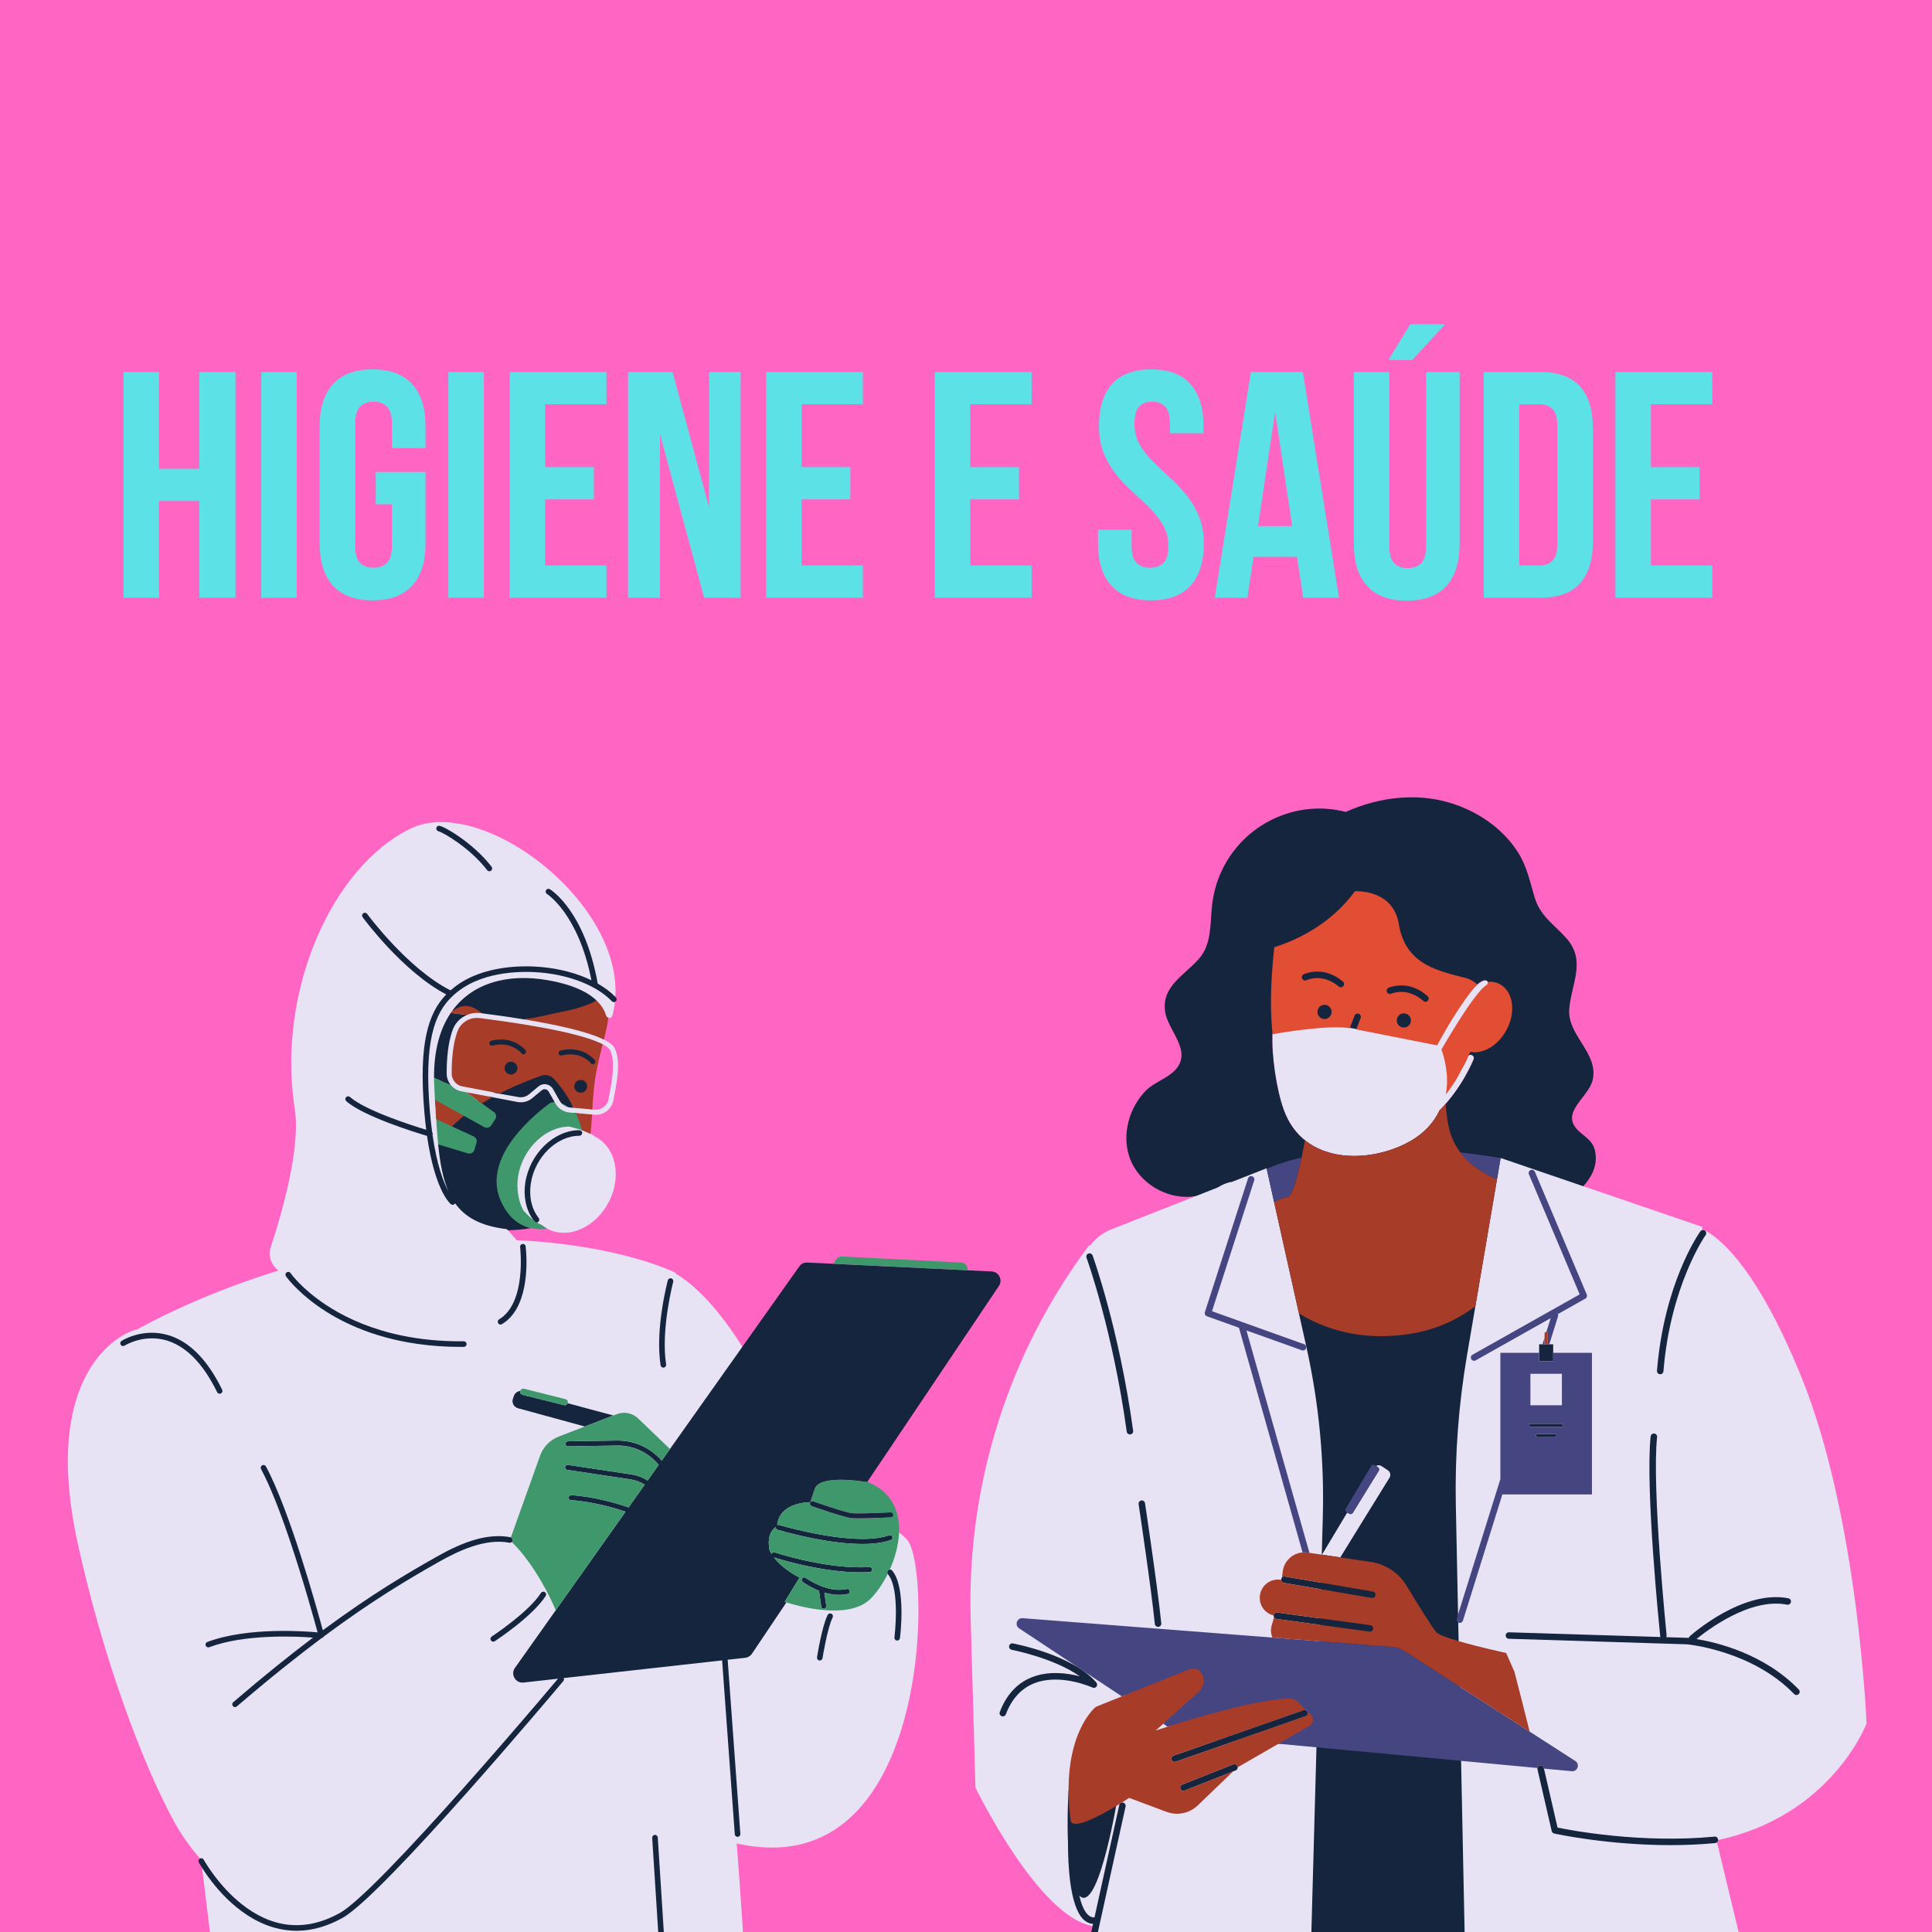<svg xmlns="http://www.w3.org/2000/svg" xmlns:xlink="http://www.w3.org/1999/xlink" width="1080" zoomAndPan="magnify" viewBox="0 0 810 810" height="1080" preserveAspectRatio="xMidYMid meet" version="1.0"><defs><g/><clipPath id="id1"><path d="M 50 346 L 419.473 346 L 419.473 810 L 50 810 Z M 50 346 " clip-rule="nonzero"/></clipPath></defs><rect x="-81" width="972" fill="#ffffff" y="-81" height="972" fill-opacity="1"/><rect x="-81" width="972" fill="#ffffff" y="-81" height="972" fill-opacity="1"/><rect x="-81" width="972" fill="#ff66c4" y="-81" height="972" fill-opacity="1"/><g fill="#5ce1e6" fill-opacity="1"><g transform="translate(46.386, 250.619)"><g><path d="M 20.281 0 L 5.406 0 L 5.406 -94.672 L 20.281 -94.672 L 20.281 -54.094 L 37.188 -54.094 L 37.188 -94.672 L 52.344 -94.672 L 52.344 0 L 37.188 0 L 37.188 -40.578 L 20.281 -40.578 Z M 20.281 0 "/></g></g></g><g fill="#5ce1e6" fill-opacity="1"><g transform="translate(104.132, 250.619)"><g><path d="M 5.406 -94.672 L 20.281 -94.672 L 20.281 0 L 5.406 0 Z M 5.406 -94.672 "/></g></g></g><g fill="#5ce1e6" fill-opacity="1"><g transform="translate(129.828, 250.619)"><g><path d="M 27.719 -52.75 L 48.562 -52.75 L 48.562 -22.719 C 48.562 -15.051 46.688 -9.164 42.938 -5.062 C 39.195 -0.969 33.676 1.078 26.375 1.078 C 19.07 1.078 13.547 -0.969 9.797 -5.062 C 6.055 -9.164 4.188 -15.051 4.188 -22.719 L 4.188 -71.953 C 4.188 -79.617 6.055 -85.5 9.797 -89.594 C 13.547 -93.695 19.07 -95.75 26.375 -95.75 C 33.676 -95.75 39.195 -93.695 42.938 -89.594 C 46.688 -85.5 48.562 -79.617 48.562 -71.953 L 48.562 -62.75 L 34.484 -62.75 L 34.484 -72.906 C 34.484 -76.332 33.785 -78.742 32.391 -80.141 C 30.992 -81.535 29.125 -82.234 26.781 -82.234 C 24.438 -82.234 22.562 -81.535 21.156 -80.141 C 19.758 -78.742 19.062 -76.332 19.062 -72.906 L 19.062 -21.781 C 19.062 -18.352 19.758 -15.961 21.156 -14.609 C 22.562 -13.254 24.438 -12.578 26.781 -12.578 C 29.125 -12.578 30.992 -13.254 32.391 -14.609 C 33.785 -15.961 34.484 -18.352 34.484 -21.781 L 34.484 -39.219 L 27.719 -39.219 Z M 27.719 -52.75 "/></g></g></g><g fill="#5ce1e6" fill-opacity="1"><g transform="translate(182.57, 250.619)"><g><path d="M 5.406 -94.672 L 20.281 -94.672 L 20.281 0 L 5.406 0 Z M 5.406 -94.672 "/></g></g></g><g fill="#5ce1e6" fill-opacity="1"><g transform="translate(208.265, 250.619)"><g><path d="M 20.281 -54.781 L 40.703 -54.781 L 40.703 -41.25 L 20.281 -41.25 L 20.281 -13.531 L 45.984 -13.531 L 45.984 0 L 5.406 0 L 5.406 -94.672 L 45.984 -94.672 L 45.984 -81.156 L 20.281 -81.156 Z M 20.281 -54.781 "/></g></g></g><g fill="#5ce1e6" fill-opacity="1"><g transform="translate(258.032, 250.619)"><g><path d="M 18.672 -68.578 L 18.672 0 L 5.281 0 L 5.281 -94.672 L 23.938 -94.672 L 39.219 -38 L 39.219 -94.672 L 52.484 -94.672 L 52.484 0 L 37.188 0 Z M 18.672 -68.578 "/></g></g></g><g fill="#5ce1e6" fill-opacity="1"><g transform="translate(315.779, 250.619)"><g><path d="M 20.281 -54.781 L 40.703 -54.781 L 40.703 -41.25 L 20.281 -41.25 L 20.281 -13.531 L 45.984 -13.531 L 45.984 0 L 5.406 0 L 5.406 -94.672 L 45.984 -94.672 L 45.984 -81.156 L 20.281 -81.156 Z M 20.281 -54.781 "/></g></g></g><g fill="#5ce1e6" fill-opacity="1"><g transform="translate(365.546, 250.619)"><g/></g></g><g fill="#5ce1e6" fill-opacity="1"><g transform="translate(386.508, 250.619)"><g><path d="M 20.281 -54.781 L 40.703 -54.781 L 40.703 -41.25 L 20.281 -41.25 L 20.281 -13.531 L 45.984 -13.531 L 45.984 0 L 5.406 0 L 5.406 -94.672 L 45.984 -94.672 L 45.984 -81.156 L 20.281 -81.156 Z M 20.281 -54.781 "/></g></g></g><g fill="#5ce1e6" fill-opacity="1"><g transform="translate(436.275, 250.619)"><g/></g></g><g fill="#5ce1e6" fill-opacity="1"><g transform="translate(457.237, 250.619)"><g><path d="M 3.516 -71.953 C 3.516 -79.617 5.336 -85.5 8.984 -89.594 C 12.641 -93.695 18.117 -95.75 25.422 -95.75 C 32.723 -95.75 38.203 -93.695 41.859 -89.594 C 45.516 -85.5 47.344 -79.617 47.344 -71.953 L 47.344 -68.984 L 33.266 -68.984 L 33.266 -72.906 C 33.266 -76.332 32.609 -78.742 31.297 -80.141 C 29.992 -81.535 28.172 -82.234 25.828 -82.234 C 23.484 -82.234 21.656 -81.535 20.344 -80.141 C 19.039 -78.742 18.391 -76.332 18.391 -72.906 C 18.391 -69.656 19.109 -66.789 20.547 -64.312 C 21.992 -61.832 23.801 -59.488 25.969 -57.281 C 28.133 -55.07 30.457 -52.863 32.938 -50.656 C 35.414 -48.445 37.734 -46.035 39.891 -43.422 C 42.055 -40.805 43.859 -37.828 45.297 -34.484 C 46.742 -31.148 47.469 -27.227 47.469 -22.719 C 47.469 -15.051 45.598 -9.164 41.859 -5.062 C 38.117 -0.969 32.598 1.078 25.297 1.078 C 17.992 1.078 12.469 -0.969 8.719 -5.062 C 4.977 -9.164 3.109 -15.051 3.109 -22.719 L 3.109 -28.531 L 17.172 -28.531 L 17.172 -21.781 C 17.172 -18.352 17.867 -15.961 19.266 -14.609 C 20.672 -13.254 22.547 -12.578 24.891 -12.578 C 27.234 -12.578 29.102 -13.254 30.5 -14.609 C 31.895 -15.961 32.594 -18.352 32.594 -21.781 C 32.594 -25.02 31.867 -27.879 30.422 -30.359 C 28.984 -32.836 27.18 -35.18 25.016 -37.391 C 22.859 -39.598 20.539 -41.805 18.062 -44.016 C 15.582 -46.234 13.258 -48.648 11.094 -51.266 C 8.926 -53.879 7.117 -56.852 5.672 -60.188 C 4.234 -63.52 3.516 -67.441 3.516 -71.953 Z M 3.516 -71.953 "/></g></g></g><g fill="#5ce1e6" fill-opacity="1"><g transform="translate(507.815, 250.619)"><g><path d="M 53.562 0 L 38.547 0 L 35.969 -17.172 L 17.719 -17.172 L 15.141 0 L 1.484 0 L 16.641 -94.672 L 38.406 -94.672 Z M 19.609 -30.031 L 33.953 -30.031 L 26.781 -77.906 Z M 19.609 -30.031 "/></g></g></g><g fill="#5ce1e6" fill-opacity="1"><g transform="translate(562.857, 250.619)"><g><path d="M 19.609 -94.672 L 19.609 -21.641 C 19.609 -18.211 20.305 -15.82 21.703 -14.469 C 23.098 -13.113 24.973 -12.438 27.328 -12.438 C 29.672 -12.438 31.539 -13.113 32.938 -14.469 C 34.332 -15.82 35.031 -18.211 35.031 -21.641 L 35.031 -94.672 L 49.094 -94.672 L 49.094 -22.594 C 49.094 -14.926 47.223 -9.039 43.484 -4.938 C 39.742 -0.832 34.223 1.219 26.922 1.219 C 19.609 1.219 14.082 -0.832 10.344 -4.938 C 6.602 -9.039 4.734 -14.926 4.734 -22.594 L 4.734 -94.672 Z M 43.016 -114.688 L 29.219 -99.672 L 19.203 -99.672 L 28.406 -114.688 Z M 43.016 -114.688 "/></g></g></g><g fill="#5ce1e6" fill-opacity="1"><g transform="translate(616.681, 250.619)"><g><path d="M 5.406 -94.672 L 28.938 -94.672 C 36.426 -94.672 41.992 -92.688 45.641 -88.719 C 49.297 -84.75 51.125 -78.938 51.125 -71.281 L 51.125 -23.391 C 51.125 -15.734 49.297 -9.922 45.641 -5.953 C 41.992 -1.984 36.426 0 28.938 0 L 5.406 0 Z M 20.281 -81.156 L 20.281 -13.531 L 28.672 -13.531 C 31.016 -13.531 32.863 -14.203 34.219 -15.547 C 35.57 -16.898 36.25 -19.289 36.25 -22.719 L 36.25 -71.953 C 36.25 -75.379 35.57 -77.77 34.219 -79.125 C 32.863 -80.477 31.016 -81.156 28.672 -81.156 Z M 20.281 -81.156 "/></g></g></g><g fill="#5ce1e6" fill-opacity="1"><g transform="translate(671.858, 250.619)"><g><path d="M 20.281 -54.781 L 40.703 -54.781 L 40.703 -41.25 L 20.281 -41.25 L 20.281 -13.531 L 45.984 -13.531 L 45.984 0 L 5.406 0 L 5.406 -94.672 L 45.984 -94.672 L 45.984 -81.156 L 20.281 -81.156 Z M 20.281 -54.781 "/></g></g></g><path fill="#e8e3f4" d="M 255.527 458.668 C 255.527 458.668 255.23 460.215 255.113 460.855 C 254.652 463.418 252.422 465.277 249.805 465.277 C 249.645 465.277 249.48 465.273 249.316 465.254 L 248.359 465.168 L 247.477 465.09 C 246.688 456.781 250.914 441.227 251.98 437.469 C 252.211 437.582 252.465 437.691 252.676 437.805 C 254.352 438.691 255.418 439.562 255.836 440.43 C 258.102 445.09 256.609 452.938 255.527 458.668 Z M 257.73 439.508 C 257.105 438.227 255.492 437.008 253.168 435.855 C 252.934 435.738 252.68 435.625 252.434 435.512 L 252.602 434.629 C 252.602 434.629 226.027 427.109 212.738 423.723 C 199.453 420.34 191.305 423.473 188.801 427.609 C 186.289 431.742 184.16 451.672 188.426 458.316 C 192.688 464.961 246.582 468.719 246.582 468.719 L 247.145 467.176 L 248.238 467.273 L 249.125 467.355 C 249.363 467.375 249.594 467.387 249.828 467.387 C 253.453 467.387 256.547 464.793 257.188 461.227 C 257.309 460.547 257.445 459.82 257.594 459.062 C 258.734 453.043 260.301 444.801 257.73 439.508 Z M 249.57 476.578 C 247.16 474.969 241.754 471.121 236.805 469.848 C 226.734 469.836 216.305 481.23 214.496 492.789 C 213.695 497.887 214.801 506.07 216.875 509.707 C 218.98 511.98 224.062 512.289 227.199 513.637 C 229.688 515.656 232.805 516.844 236.355 516.848 C 246.422 516.859 256.055 507.504 257.867 495.949 C 259.238 487.199 255.723 479.711 249.57 476.578 Z M 308.863 772.863 C 312.5 819.203 314.73 862.801 313.75 893.41 L 81.871 892.406 L 88.898 817.125 L 84.297 779.66 C 79.809 774.566 75.887 769.043 72.836 763.426 C 59.473 738.789 43.227 695.168 32.688 647.492 C 16.75 575.398 50.59 558.828 57.281 557.406 C 57.363 557.391 57.449 557.387 57.535 557.367 C 61.133 555.328 83.98 542.742 116.762 532.699 C 113.645 530.305 112.316 526.5 113.504 522.906 C 117.828 509.805 126.191 481.477 123.605 465.047 C 115.859 415.859 139.137 363.285 172.215 347.375 C 203.512 332.316 268.145 383.273 256.727 425.781 C 256.367 427.129 254.477 427.078 254.086 425.746 C 252.562 420.57 241.555 424.762 224.145 421.715 C 197.379 417.031 182.445 415.758 184.539 452.176 C 186.625 488.59 190.176 498.426 212.531 515.332 L 216.637 519.969 C 260.352 522.043 283.133 533.566 283.133 533.566 C 283.133 533.566 283.152 533.695 283.18 533.934 C 289.133 537.215 319.309 557.473 343.027 641.516 C 343.027 641.516 370.125 632.93 380.496 645.812 C 390.605 658.355 390.531 791.262 308.863 772.863 " fill-opacity="1" fill-rule="nonzero"/><g clip-path="url(#id1)"><path fill="#15253d" d="M 249.734 444.18 C 249.582 443.988 246.004 439.473 239.055 439.473 C 237.699 439.473 236.285 439.656 234.871 440.016 C 234.059 440.219 233.562 441.043 233.766 441.863 C 233.938 442.539 234.543 443.012 235.242 443.012 C 235.363 443.012 235.492 442.996 235.609 442.965 C 236.816 442.66 238 442.508 239.129 442.508 C 244.473 442.508 247.219 445.902 247.332 446.047 C 247.625 446.418 248.062 446.633 248.527 446.633 C 248.871 446.633 249.199 446.52 249.465 446.309 C 250.125 445.793 250.246 444.836 249.734 444.18 Z M 210.02 435.332 C 208.66 435.332 207.246 435.516 205.828 435.871 C 205.43 435.969 205.098 436.219 204.891 436.57 C 204.68 436.918 204.625 437.328 204.727 437.719 C 204.891 438.398 205.5 438.867 206.195 438.867 C 206.32 438.867 206.445 438.855 206.57 438.82 C 207.773 438.52 208.957 438.367 210.086 438.367 C 215.441 438.367 218.18 441.762 218.293 441.906 C 218.586 442.277 219.02 442.492 219.488 442.492 C 219.832 442.492 220.156 442.379 220.426 442.168 C 221.086 441.652 221.207 440.695 220.688 440.039 C 220.543 439.848 216.965 435.332 210.02 435.332 Z M 244.258 452.387 C 243.996 452.316 243.73 452.281 243.461 452.281 C 242.027 452.281 240.777 453.254 240.414 454.641 C 240.203 455.453 240.32 456.301 240.746 457.031 C 241.172 457.754 241.852 458.27 242.664 458.48 C 242.93 458.551 243.195 458.582 243.465 458.582 C 244.895 458.582 246.148 457.613 246.508 456.23 C 246.949 454.551 245.938 452.824 244.258 452.387 Z M 215.043 444.762 C 214.777 444.695 214.512 444.66 214.246 444.66 C 212.812 444.66 211.559 445.629 211.199 447.016 C 210.988 447.828 211.102 448.68 211.531 449.402 C 211.957 450.129 212.637 450.648 213.449 450.859 C 213.711 450.926 213.98 450.961 214.246 450.961 C 215.68 450.961 216.93 449.992 217.293 448.605 C 217.508 447.793 217.391 446.945 216.965 446.219 C 216.539 445.496 215.855 444.973 215.043 444.762 Z M 175.473 563.5 C 180.902 564.254 186.77 564.691 193.109 564.691 C 193.562 564.691 194.016 564.684 194.477 564.68 C 195.121 564.676 195.637 564.148 195.633 563.5 C 195.629 562.859 195.105 562.344 194.465 562.344 C 194.461 562.344 194.453 562.344 194.453 562.344 C 184.816 562.438 176.277 561.531 168.746 559.992 C 143.645 554.863 129.816 542.688 124.465 536.902 C 122.719 535.023 121.859 533.805 121.816 533.75 C 121.457 533.215 120.73 533.074 120.195 533.438 C 119.859 533.668 119.699 534.039 119.703 534.426 C 119.711 534.645 119.754 534.863 119.887 535.062 C 120.062 535.324 135.93 558.023 175.473 563.5 Z M 209.258 553.137 C 208.703 553.469 208.52 554.188 208.852 554.742 C 209.066 555.109 209.461 555.316 209.855 555.316 C 210.062 555.316 210.266 555.258 210.453 555.148 C 221.43 548.621 221.008 530.312 220.559 524.395 C 220.48 523.363 220.406 522.699 220.383 522.551 C 220.305 521.906 219.719 521.453 219.078 521.535 C 218.789 521.566 218.547 521.719 218.363 521.918 C 218.145 522.16 218.02 522.488 218.062 522.836 C 218.094 523.07 220.836 546.254 209.258 553.137 Z M 179.031 476.219 C 182.363 499.316 188.746 504.633 189.055 504.871 C 189.27 505.047 189.523 505.125 189.773 505.125 C 190.113 505.125 190.453 504.977 190.684 504.688 C 190.734 504.625 190.758 504.547 190.797 504.473 C 195.051 510.441 201.73 514.059 212.531 515.332 L 212.934 515.785 C 216.199 515.746 219.461 515.418 222.586 514.914 C 217.855 513.855 215.953 510.004 214.621 502.688 C 210.734 481.379 231.652 462.074 232.547 462.078 L 230.016 457.625 C 229.734 457.129 229.254 456.789 228.691 456.688 C 228.578 456.668 228.465 456.66 228.352 456.66 C 227.906 456.66 227.473 456.816 227.129 457.098 L 223.16 460.402 C 221.812 461.527 220.109 462.145 218.359 462.145 C 217.887 462.145 217.414 462.102 216.953 462.016 L 204.84 459.695 C 190.176 463.582 183.777 479.828 183.777 479.828 C 183.754 479.871 183.734 479.91 183.707 479.953 C 184.504 487.719 185.719 494.207 187.988 499.445 C 185.973 495.727 183.184 488.613 181.336 475.77 C 181.348 475.738 181.355 475.703 181.367 475.676 C 181.473 475.305 181.391 474.93 181.176 474.645 C 180.82 472.016 180.504 469.16 180.238 466.051 C 177.75 436.84 182.062 424.848 189.699 417.645 C 189.848 417.559 189.973 417.438 190.074 417.297 C 190.746 416.684 191.445 416.102 192.164 415.551 C 203.68 406.727 220.234 407.16 226.812 407.758 C 239.312 408.895 250.422 413.387 256.52 419.777 C 256.859 420.137 257.371 420.227 257.805 420.055 C 257.938 420 258.066 419.926 258.172 419.816 C 258.645 419.375 258.66 418.633 258.211 418.164 C 258.145 418.09 258.059 418.02 257.988 417.945 C 255.965 415.883 253.477 414.004 250.602 412.367 C 245.184 381.984 231.137 373.168 230.535 372.805 C 229.98 372.469 229.266 372.645 228.934 373.195 C 228.602 373.746 228.773 374.465 229.324 374.801 C 229.457 374.887 242.52 383.195 247.965 410.98 C 242 408.09 234.754 406.133 227.023 405.43 C 220.168 404.805 202.914 404.367 190.742 413.699 C 190.109 414.184 189.488 414.688 188.887 415.215 C 170.906 406.152 154.086 383.383 153.918 383.152 C 153.535 382.629 152.805 382.516 152.281 382.898 C 151.762 383.281 151.648 384.012 152.027 384.535 C 152.73 385.484 168.91 407.402 187.09 416.922 C 179.578 424.664 175.449 437.363 177.91 466.25 C 178.133 468.891 178.395 471.359 178.688 473.664 C 172.566 471.805 153.234 465.617 146.719 459.918 C 146.23 459.492 145.496 459.539 145.07 460.027 C 144.645 460.512 144.691 461.254 145.176 461.676 C 152.562 468.137 174.285 474.809 179.031 476.219 Z M 183.98 348.539 C 185.395 348.914 196.66 355.016 204.246 364.816 C 204.477 365.117 204.824 365.273 205.172 365.273 C 205.422 365.273 205.672 365.191 205.887 365.027 C 206.398 364.633 206.488 363.895 206.098 363.383 C 198.105 353.062 185.777 346.203 184.09 346.203 C 183.445 346.203 182.918 346.727 182.918 347.375 C 182.918 347.98 183.383 348.48 183.98 348.539 Z M 220.246 495.723 C 219.328 501.594 220.535 507.246 223.531 511.41 C 223.691 511.641 223.84 511.879 224.016 512.098 C 224.25 512.391 224.59 512.543 224.934 512.543 C 224.984 512.543 225.035 512.52 225.094 512.512 C 225.293 512.488 225.488 512.422 225.66 512.285 C 225.672 512.27 225.68 512.254 225.695 512.242 C 226.16 511.832 226.234 511.133 225.844 510.641 C 222.887 506.934 221.688 501.633 222.559 496.086 C 224.277 485.102 233.398 476.18 242.891 476.18 C 242.898 476.18 242.906 476.18 242.91 476.18 C 243.535 476.18 244.031 475.688 244.07 475.078 C 244.07 475.055 244.082 475.035 244.082 475.008 C 244.086 474.352 243.496 473.836 242.891 473.836 C 232.297 473.836 222.141 483.648 220.246 495.723 Z M 226.809 667.848 C 221.629 675.949 206.316 686.023 206.164 686.121 C 205.625 686.477 205.473 687.203 205.828 687.742 C 206.051 688.086 206.426 688.27 206.809 688.27 C 207.027 688.27 207.246 688.211 207.445 688.082 C 208.09 687.66 223.328 677.629 228.781 669.109 C 229.125 668.562 228.969 667.84 228.422 667.492 C 227.875 667.141 227.156 667.301 226.809 667.848 Z M 121.449 645.609 C 127.121 662.363 131.785 679.305 133.156 684.379 C 128.914 683.973 104.023 681.953 86.922 688.41 C 86.316 688.641 86.012 689.312 86.238 689.918 C 86.469 690.52 87.145 690.828 87.746 690.598 C 102.594 684.996 124.262 686.043 131.238 686.57 C 121.371 694.02 110.332 702.887 97.785 713.652 C 97.293 714.07 97.238 714.809 97.66 715.301 C 97.891 715.57 98.219 715.707 98.547 715.707 C 98.816 715.707 99.086 715.613 99.309 715.422 C 112.773 703.871 124.5 694.516 134.891 686.75 C 134.926 686.746 134.953 686.738 134.988 686.73 C 135.328 686.645 135.594 686.41 135.742 686.117 C 155.988 671.059 171.145 662.086 184.27 654.676 C 191.945 650.348 203.336 644.82 213.582 646.793 C 213.953 646.867 214.297 646.746 214.555 646.516 C 214.75 646.352 214.898 646.133 214.953 645.867 C 215.059 645.289 214.719 644.758 214.184 644.562 C 214.133 644.543 214.086 644.508 214.023 644.5 C 213.281 644.352 212.535 644.254 211.793 644.176 C 207.816 643.77 203.805 644.273 199.914 645.316 C 193.84 646.938 188.047 649.859 183.121 652.641 C 170.344 659.852 155.641 668.551 136.246 682.84 C 135.941 683.062 135.648 683.273 135.34 683.5 C 135.332 683.465 135.32 683.422 135.312 683.391 C 132.797 674.105 121.48 633.371 111.508 614.816 C 111.203 614.25 110.492 614.035 109.926 614.34 C 109.359 614.645 109.141 615.355 109.453 615.93 C 113.445 623.363 117.672 634.445 121.449 645.609 Z M 275.77 770.375 C 275.727 769.73 275.152 769.238 274.523 769.285 C 273.879 769.328 273.391 769.883 273.434 770.527 C 273.492 771.457 279.316 862.707 281.383 893.27 C 281.406 893.688 281.438 894.098 281.465 894.496 C 281.508 895.109 282.02 895.586 282.629 895.586 C 282.656 895.586 282.68 895.586 282.707 895.578 C 283.352 895.535 283.84 894.98 283.797 894.336 C 283.773 893.996 283.75 893.637 283.727 893.281 C 281.676 862.891 275.824 771.312 275.77 770.375 Z M 278.109 573.379 C 278.172 573.379 278.23 573.375 278.293 573.367 C 278.934 573.266 279.367 572.668 279.27 572.031 C 276.992 557.398 282.203 537.578 282.254 537.383 C 282.418 536.758 282.047 536.117 281.426 535.953 C 280.805 535.789 280.16 536.152 279.996 536.777 C 279.773 537.609 274.602 557.266 276.957 572.395 C 277.047 572.969 277.547 573.379 278.109 573.379 Z M 91.039 583.676 C 91.227 584.066 91.602 584.293 92.008 584.32 C 92.039 584.324 92.062 584.332 92.09 584.332 C 92.262 584.332 92.434 584.293 92.602 584.211 C 93.184 583.93 93.422 583.23 93.141 582.648 C 86.922 569.891 79.168 562.145 70.098 559.629 C 69.617 559.496 69.145 559.395 68.672 559.293 C 58.848 557.199 51.285 561.984 50.953 562.199 C 50.418 562.547 50.262 563.27 50.609 563.812 C 50.965 564.355 51.684 564.508 52.227 564.16 C 52.305 564.109 60.02 559.242 69.516 561.891 C 72.461 562.719 75.273 564.172 77.934 566.23 C 81.957 569.332 85.641 573.832 88.945 579.699 C 89.66 580.965 90.359 582.285 91.039 583.676 Z M 90.031 813.824 C 89.871 813.203 89.234 812.824 88.613 812.98 C 88.535 813 88.473 813.047 88.402 813.082 C 87.91 813.316 87.625 813.852 87.762 814.402 C 88.09 815.688 88.434 816.984 88.793 818.285 C 98.168 852.633 116.77 890.031 116.965 890.418 C 117.168 890.832 117.578 891.066 118.008 891.066 C 118.184 891.066 118.367 891.027 118.535 890.945 C 119.109 890.656 119.344 889.949 119.055 889.375 C 118.855 888.973 98.934 848.926 90.031 813.824 Z M 373.039 658.059 C 372.801 658.078 372.574 658.152 372.379 658.309 C 371.918 658.707 371.855 659.367 372.191 659.855 C 372.211 659.891 372.223 659.93 372.246 659.957 C 377.531 666.184 375.016 686.285 374.988 686.488 C 374.906 687.129 375.359 687.715 376 687.797 C 376.051 687.805 376.102 687.809 376.152 687.809 C 376.73 687.809 377.234 687.379 377.309 686.789 C 377.422 685.918 379.984 665.449 374.027 658.449 C 373.773 658.145 373.398 658.027 373.039 658.059 Z M 348.566 676.559 C 347.988 676.27 347.285 676.504 347 677.078 C 344.602 681.875 342.621 694.297 342.539 694.82 C 342.438 695.457 342.871 696.055 343.512 696.16 C 343.574 696.168 343.633 696.172 343.695 696.172 C 344.262 696.172 344.758 695.762 344.848 695.188 C 344.867 695.062 346.852 682.598 349.09 678.129 C 349.379 677.547 349.145 676.848 348.566 676.559 Z M 373.414 634.062 C 372.535 634.105 364.734 634.488 359.98 634.488 C 358.68 634.488 357.742 634.457 357.188 634.402 C 354.152 634.082 341.082 629.48 340.945 629.434 C 340.836 629.395 340.719 629.379 340.598 629.379 C 340.152 629.379 339.754 629.66 339.609 630.078 C 339.512 630.344 339.527 630.625 339.648 630.887 C 339.773 631.141 339.984 631.328 340.254 631.422 C 341.633 631.906 353.812 636.16 356.965 636.492 C 357.59 636.562 358.621 636.598 360.027 636.598 C 365.047 636.598 373.441 636.172 373.527 636.164 C 373.809 636.148 374.066 636.027 374.258 635.816 C 374.441 635.609 374.539 635.34 374.523 635.059 C 374.492 634.484 374.035 634.062 373.414 634.062 Z M 355.242 666.176 C 355.16 666.176 355.078 666.191 355.004 666.207 C 354.012 666.43 352.957 666.547 351.867 666.547 C 344.707 666.547 337.863 661.586 337.797 661.539 C 337.617 661.398 337.395 661.328 337.168 661.328 C 336.836 661.328 336.527 661.48 336.32 661.754 C 335.98 662.219 336.074 662.879 336.539 663.227 C 336.656 663.312 339.414 665.363 343.375 666.918 L 344.324 673.57 C 344.398 674.09 344.848 674.477 345.367 674.477 L 345.375 674.477 L 345.512 674.469 C 345.793 674.426 346.039 674.277 346.211 674.055 C 346.379 673.828 346.453 673.551 346.41 673.273 L 345.613 667.691 C 347.758 668.332 349.84 668.656 351.809 668.656 C 353.07 668.656 354.301 668.523 355.469 668.262 C 355.746 668.199 355.977 668.031 356.129 667.797 C 356.277 667.559 356.324 667.273 356.266 667 C 356.152 666.516 355.73 666.176 355.242 666.176 Z M 195.836 425.5 L 188.957 424.715 C 184.473 431.355 181.891 440.355 181.977 451.898 L 189.113 455.043 C 187.973 453.719 187.281 452.012 187.277 450.164 C 187.246 444.832 187.68 437.27 189.879 431.539 C 190.965 428.715 193.141 426.598 195.836 425.5 Z M 218.367 460.043 C 219.621 460.043 220.844 459.594 221.812 458.785 L 225.781 455.48 C 226.504 454.883 227.41 454.551 228.348 454.551 C 228.586 454.551 228.828 454.574 229.07 454.617 C 230.242 454.832 231.254 455.547 231.844 456.582 L 234.699 461.605 C 234.941 462.031 235.238 462.406 235.574 462.742 C 236.441 463.102 237.266 463.586 237.949 464.133 C 238.262 464.219 238.582 464.285 238.906 464.316 L 240.469 464.457 C 238.398 460.215 237.746 453.023 233.422 450.168 C 227.527 446.281 213.855 454.426 206.723 458.066 L 217.344 459.945 C 217.684 460.008 218.027 460.043 218.367 460.043 Z M 239.988 466.527 C 241.566 468.844 242.832 471.309 243.828 473.859 C 243.91 473.887 244 473.914 244.086 473.945 C 243.395 471.52 242.535 469.086 241.488 466.668 Z M 415.754 533.062 L 405.68 532.578 L 349.395 529.848 L 338.469 529.324 C 337.137 529.254 335.867 529.875 335.098 530.965 L 311.227 564.668 L 290.637 593.738 L 280.891 607.496 L 277.422 612.398 L 277.305 612.262 C 272.688 606.98 265.984 603.949 258.918 603.949 L 238.113 604.281 C 237.535 604.289 237.07 604.773 237.074 605.355 C 237.086 605.918 237.551 606.371 238.145 606.387 L 259.137 606.055 C 265.461 606.055 271.5 608.824 275.719 613.648 L 276.168 614.164 L 271.523 620.723 C 269.473 619.414 267.164 618.535 264.742 618.172 L 237.969 614.152 C 237.441 614.152 236.996 614.531 236.918 615.051 C 236.832 615.621 237.23 616.16 237.805 616.246 L 264.434 620.254 C 266.527 620.566 268.523 621.316 270.309 622.441 L 263.547 631.992 C 249.906 627.27 239.598 626.871 239.469 626.863 C 238.895 626.863 238.434 627.312 238.414 627.887 C 238.395 628.465 238.852 628.953 239.434 628.969 C 239.551 628.973 249.293 629.375 262.281 633.777 L 233.004 675.113 L 215.887 699.285 C 213.941 702.031 216.156 705.785 219.504 705.414 L 233.953 703.797 C 231.812 706.348 221.832 718.164 209.09 732.816 C 189.754 755.039 164.09 783.746 149.824 796.383 C 146.805 799.059 144.293 801.016 142.465 802.035 C 141.523 802.562 140.586 803.035 139.645 803.48 C 131.469 807.348 123.328 808.156 115.418 805.863 C 101.688 801.887 91.883 789.523 87.684 783.316 C 86.219 781.148 85.43 779.727 85.402 779.668 C 85.105 779.121 84.434 778.922 83.875 779.184 C 83.859 779.191 83.84 779.191 83.816 779.199 C 83.25 779.512 83.039 780.219 83.348 780.789 C 83.434 780.953 83.898 781.797 84.719 783.094 C 88.336 788.836 98.887 803.504 114.754 808.109 C 117.922 809.027 121.117 809.484 124.328 809.484 C 130.707 809.484 137.156 807.68 143.605 804.082 C 160.793 794.484 233.109 708.445 236.18 704.789 C 236.484 704.426 236.527 703.938 236.336 703.535 L 301.938 696.211 L 302.75 696.121 L 305.316 731.367 L 308.062 769.031 C 308.094 769.422 308.32 769.734 308.633 769.93 C 308.809 770.035 309.004 770.113 309.23 770.113 C 309.258 770.113 309.285 770.113 309.316 770.113 C 309.961 770.066 310.441 769.504 310.395 768.863 L 305.074 695.859 L 312.453 695.035 C 313.59 694.91 314.617 694.285 315.254 693.336 L 329.703 671.824 C 329.234 671.672 328.973 671.582 328.973 671.582 L 335.203 661.422 C 329.371 658.352 326.18 655.207 324.465 652.953 C 327.09 653.789 344.723 659.211 360.609 659.211 C 362 659.211 363.367 659.168 364.676 659.086 C 365.254 659.047 365.695 658.543 365.656 657.965 C 365.617 657.352 365.066 656.98 364.539 656.98 C 363.277 657.062 361.949 657.105 360.594 657.105 C 343.762 657.105 324.973 650.906 324.785 650.844 C 324.676 650.809 324.566 650.789 324.457 650.789 C 324.004 650.789 323.613 651.074 323.465 651.492 C 322.812 650.418 322.605 649.754 322.605 649.754 C 321.445 643.445 324.09 640.992 325.266 640.23 C 325.246 640.441 325.266 640.652 325.367 640.84 C 325.5 641.086 325.723 641.27 325.988 641.348 C 326.805 641.594 346.059 647.332 361.52 647.332 C 366.379 647.332 370.41 646.762 373.5 645.641 C 373.766 645.539 373.973 645.352 374.094 645.094 C 374.211 644.84 374.227 644.555 374.129 644.289 C 373.977 643.875 373.582 643.594 373.137 643.594 C 373.012 643.594 372.895 643.617 372.777 643.66 C 369.957 644.684 366.215 645.203 361.66 645.203 C 346.312 645.203 326.789 639.391 326.598 639.332 C 326.496 639.305 326.398 639.289 326.297 639.289 C 326.137 639.289 325.984 639.34 325.848 639.402 C 326.773 629.621 339.719 629.801 339.719 629.801 L 341.602 624.152 C 343.801 618.375 360.152 620.832 363.555 621.406 L 418.805 539.137 C 420.496 536.613 418.789 533.215 415.754 533.062 Z M 257.141 593.453 L 238 588.305 C 237.977 588.363 237.961 588.418 237.934 588.473 C 237.656 588.996 237.059 589.258 236.484 589.113 L 219.047 584.777 C 218.312 584.59 217.922 583.84 218.129 583.156 C 216.961 583.258 215.91 584.016 215.492 585.172 L 215.059 586.375 C 214.449 588.07 215.406 589.918 217.145 590.398 L 245.18 598.066 Z M 189.293 424.227 C 197.848 412.035 212.953 408.035 229.598 410.941 C 240.371 412.828 246.605 416.07 250.152 419.492 C 247.309 420.977 244.609 426.176 238.559 427.359 C 233.492 428.348 225.699 426.551 219.715 427.383 C 213.426 426.352 207.277 425.496 202.043 424.828 C 201.969 424.773 193.125 421.273 189.293 424.227 " fill-opacity="1" fill-rule="nonzero"/></g><path fill="#3e986c" d="M 373.414 634.062 C 372.535 634.105 364.734 634.488 359.98 634.488 C 358.68 634.488 357.742 634.457 357.188 634.402 C 354.152 634.082 341.082 629.48 340.945 629.434 C 340.836 629.395 340.719 629.379 340.598 629.379 C 340.152 629.379 339.754 629.66 339.609 630.078 C 339.512 630.344 339.527 630.625 339.648 630.887 C 339.773 631.141 339.984 631.328 340.254 631.422 C 341.633 631.906 353.812 636.16 356.965 636.492 C 357.59 636.562 358.621 636.598 360.027 636.598 C 365.047 636.598 373.441 636.172 373.527 636.164 C 373.809 636.148 374.066 636.027 374.258 635.816 C 374.441 635.609 374.539 635.34 374.523 635.059 C 374.492 634.484 374.035 634.062 373.414 634.062 Z M 356.266 667 C 356.152 666.516 355.73 666.176 355.242 666.176 C 355.16 666.176 355.078 666.191 355.004 666.207 C 354.012 666.43 352.957 666.547 351.867 666.547 C 344.707 666.547 337.863 661.586 337.797 661.539 C 337.617 661.398 337.395 661.328 337.168 661.328 C 336.836 661.328 336.527 661.48 336.32 661.754 C 335.98 662.219 336.074 662.879 336.539 663.227 C 336.656 663.312 339.414 665.363 343.375 666.918 L 344.324 673.57 C 344.398 674.09 344.848 674.477 345.367 674.477 L 345.375 674.477 L 345.512 674.469 C 345.793 674.426 346.039 674.277 346.211 674.055 C 346.379 673.828 346.453 673.551 346.41 673.273 L 345.613 667.691 C 347.758 668.332 349.84 668.656 351.809 668.656 C 353.07 668.656 354.301 668.523 355.469 668.262 C 355.746 668.199 355.977 668.031 356.129 667.797 C 356.277 667.559 356.324 667.273 356.266 667 Z M 376.934 642.574 C 376.719 647.816 375.203 653.234 373.039 658.059 C 372.801 658.078 372.574 658.152 372.379 658.309 C 371.918 658.707 371.855 659.367 372.191 659.855 C 370.043 664.18 367.418 667.902 364.844 670.422 C 355.559 679.488 333.926 673.176 329.703 671.824 C 329.234 671.672 328.973 671.582 328.973 671.582 L 335.203 661.422 C 329.371 658.352 326.18 655.207 324.465 652.953 C 327.09 653.789 344.723 659.211 360.609 659.211 C 362 659.211 363.367 659.168 364.676 659.086 C 365.254 659.047 365.695 658.543 365.656 657.965 C 365.617 657.352 365.066 656.98 364.539 656.98 C 363.277 657.062 361.949 657.105 360.594 657.105 C 343.762 657.105 324.973 650.906 324.785 650.844 C 324.676 650.809 324.566 650.789 324.457 650.789 C 324.004 650.789 323.613 651.074 323.465 651.492 C 322.812 650.418 322.605 649.754 322.605 649.754 C 321.445 643.445 324.09 640.992 325.266 640.23 C 325.246 640.441 325.266 640.652 325.367 640.84 C 325.5 641.086 325.723 641.27 325.988 641.348 C 326.805 641.594 346.059 647.332 361.52 647.332 C 366.379 647.332 370.41 646.762 373.5 645.641 C 373.766 645.539 373.973 645.352 374.094 645.094 C 374.211 644.84 374.227 644.555 374.129 644.289 C 373.977 643.875 373.582 643.594 373.137 643.594 C 373.012 643.594 372.895 643.617 372.777 643.66 C 369.957 644.684 366.215 645.203 361.66 645.203 C 346.312 645.203 326.789 639.391 326.598 639.332 C 326.496 639.305 326.398 639.289 326.297 639.289 C 326.137 639.289 325.984 639.34 325.848 639.402 C 326.773 629.621 339.719 629.801 339.719 629.801 L 341.602 624.152 C 343.801 618.375 360.152 620.832 363.555 621.406 C 363.957 621.477 364.188 621.52 364.188 621.52 C 374.066 625.676 377.297 633.879 376.934 642.574 Z M 235.574 462.742 C 236.227 463.402 237.047 463.883 237.949 464.133 C 237.266 463.586 236.441 463.102 235.574 462.742 Z M 222.586 514.914 C 224.887 515.43 227.234 515.469 229.52 515.195 C 228.691 514.758 227.926 514.227 227.199 513.637 C 226.461 513.316 225.758 512.938 225.094 512.512 C 225.035 512.52 224.984 512.543 224.934 512.543 C 224.59 512.543 224.25 512.391 224.016 512.098 C 223.84 511.879 223.691 511.641 223.531 511.41 C 222.02 510.227 220.684 508.859 219.477 507.555 C 217.398 503.918 216.418 498.332 217.219 493.227 C 219.031 481.676 228.66 472.316 238.73 472.332 C 240.645 472.82 244.836 473.957 246.332 474.488 C 245.34 471.938 245.152 469.277 243.574 466.965 L 238.723 466.414 C 236.273 466.191 234.082 464.785 232.871 462.648 L 232.547 462.078 C 231.652 462.074 230.828 462.273 230.188 462.754 C 221.355 469.395 201.945 486.562 210.191 504.043 C 213.363 510.766 217.855 513.855 222.586 514.914 Z M 198.602 476.445 L 189.531 472.27 L 182.656 466.023 C 182.895 469.793 183.363 476.496 183.695 479.805 L 183.777 479.828 L 196.168 483.551 C 197.34 483.898 198.574 483.234 198.914 482.059 L 199.793 479.062 C 200.098 478.016 199.59 476.902 198.602 476.445 Z M 202.051 462.598 L 195.633 457.949 L 193.375 457.52 C 191.664 457.199 190.191 456.289 189.113 455.043 L 181.977 451.898 C 181.984 453.195 182.02 454.512 182.098 455.867 C 182.199 457.664 182.375 461.961 182.469 463.676 L 194.52 467.828 L 202.836 472.434 C 203.848 473.117 205.219 472.848 205.898 471.832 L 207.629 469.234 C 208.238 468.328 208.086 467.113 207.277 466.383 Z M 404.746 530.043 L 404.727 530.02 C 404.242 529.598 403.633 529.352 402.992 529.32 L 353.027 526.785 C 351.996 526.734 351.02 527.246 350.473 528.121 L 349.395 529.848 L 405.68 532.578 C 405.816 531.695 405.543 530.746 404.746 530.043 Z M 258.625 592.887 L 257.141 593.453 L 245.18 598.066 L 234.281 602.273 C 230.617 603.684 227.746 606.629 226.426 610.324 L 214.184 644.562 C 214.719 644.758 215.059 645.289 214.953 645.867 C 214.898 646.133 214.75 646.352 214.555 646.516 C 220.934 652.578 228.246 663.836 233.004 675.113 L 262.281 633.777 C 249.293 629.375 239.551 628.973 239.434 628.969 C 238.852 628.953 238.395 628.465 238.414 627.887 C 238.434 627.312 238.895 626.863 239.469 626.863 C 239.598 626.871 249.906 627.27 263.547 631.992 L 270.309 622.441 C 268.523 621.316 266.527 620.566 264.434 620.254 L 237.805 616.246 C 237.23 616.16 236.832 615.621 236.918 615.051 C 236.996 614.531 237.441 614.152 237.969 614.152 L 264.742 618.172 C 267.164 618.535 269.473 619.414 271.523 620.723 L 276.168 614.164 L 275.719 613.648 C 271.5 608.824 265.461 606.055 259.137 606.055 L 238.145 606.387 C 237.551 606.371 237.086 605.918 237.074 605.355 C 237.07 604.773 237.535 604.289 238.113 604.281 L 258.918 603.949 C 265.984 603.949 272.688 606.98 277.305 612.262 L 277.422 612.398 L 280.891 607.496 L 267.523 594.672 C 265.156 592.398 261.688 591.703 258.625 592.887 Z M 237.113 586.613 C 237.867 586.805 238.258 587.602 238 588.305 C 237.977 588.363 237.961 588.418 237.934 588.473 C 237.656 588.996 237.059 589.258 236.484 589.113 L 219.047 584.777 C 218.312 584.59 217.922 583.84 218.129 583.156 C 218.156 583.043 218.207 582.93 218.273 582.828 L 218.305 582.777 C 218.605 582.316 219.168 582.09 219.703 582.223 L 237.113 586.613 " fill-opacity="1" fill-rule="nonzero"/><path fill="#a73c28" d="M 182.863 469.195 L 189.531 472.27 C 191.062 470.715 192.742 469.23 194.52 467.828 L 182.391 461.109 C 182.551 463.91 182.699 466.609 182.863 469.195 Z M 202.051 462.598 C 203.527 461.695 205.016 460.836 206.504 460.02 L 195.633 457.949 Z M 183.707 479.953 C 183.734 479.91 183.754 479.871 183.777 479.828 L 183.695 479.805 C 183.699 479.855 183.703 479.902 183.707 479.953 Z M 205.176 437.602 C 205.293 438.074 205.715 438.402 206.195 438.402 C 206.281 438.402 206.375 438.391 206.453 438.367 C 207.695 438.059 208.918 437.898 210.086 437.898 C 215.672 437.898 218.539 441.465 218.66 441.617 C 218.863 441.875 219.16 442.023 219.488 442.023 C 219.723 442.023 219.949 441.945 220.133 441.797 C 220.594 441.441 220.676 440.777 220.32 440.32 C 220.289 440.277 216.762 435.801 210.02 435.801 C 208.691 435.801 207.324 435.98 205.941 436.328 C 205.668 436.398 205.438 436.57 205.293 436.809 C 205.152 437.051 205.109 437.336 205.176 437.602 Z M 215.551 445.465 C 213.738 444.492 211.598 445.746 211.559 447.801 C 211.543 448.766 212.094 449.703 212.945 450.16 C 214.754 451.129 216.891 449.875 216.93 447.824 C 216.949 446.859 216.398 445.922 215.551 445.465 Z M 234.223 441.746 C 234.336 442.215 234.758 442.543 235.242 442.543 C 235.328 442.543 235.414 442.531 235.5 442.512 C 236.738 442.199 237.961 442.039 239.129 442.039 C 244.703 442.039 247.582 445.605 247.703 445.758 C 247.902 446.016 248.207 446.164 248.527 446.164 C 248.77 446.164 248.992 446.086 249.18 445.938 C 249.633 445.582 249.715 444.918 249.363 444.461 C 249.328 444.418 245.809 439.941 239.055 439.941 C 237.738 439.941 236.363 440.121 234.984 440.469 C 234.418 440.609 234.078 441.184 234.223 441.746 Z M 244.766 453.086 C 242.953 452.117 240.816 453.371 240.777 455.426 C 240.758 456.387 241.309 457.328 242.164 457.781 C 243.969 458.75 246.109 457.5 246.148 455.445 C 246.164 454.48 245.613 453.543 244.766 453.086 Z M 201.164 426.836 C 227.508 430.172 245.574 434.051 252.676 437.805 C 251.574 442.141 250.348 446.945 249.562 451.984 C 248.891 456.293 248.617 460.773 248.359 465.168 L 240.469 464.457 C 238.398 460.215 235.711 456.078 232.184 452.281 C 230.855 450.848 228.801 450.352 226.957 450.996 C 223.277 452.281 216.613 454.805 209.48 458.445 L 193.77 455.453 C 191.227 454.969 189.395 452.75 189.379 450.16 C 189.355 445.008 189.758 437.727 191.848 432.289 C 193.133 428.934 196.34 426.766 200.012 426.766 C 200.395 426.766 200.777 426.785 201.164 426.836 Z M 200.02 424.66 C 200.488 424.66 200.961 424.691 201.434 424.75 C 201.629 424.773 201.84 424.801 202.043 424.828 C 201.969 424.773 201.898 424.719 201.828 424.66 C 196.574 420.301 192.883 421.332 188.906 424.527 C 188.945 424.66 188.926 424.582 188.957 424.715 L 195.836 425.5 C 197.137 424.969 198.539 424.66 200.02 424.66 Z M 254.086 425.746 C 253.504 423.773 252.332 421.598 250.152 419.492 C 247.309 420.977 243.012 422.723 236.957 423.906 C 231.891 424.902 225.699 426.551 219.715 427.383 C 232.688 429.512 246.184 432.383 253.168 435.855 C 254.031 432.41 254.75 429.309 255.02 426.703 C 254.602 426.57 254.234 426.254 254.086 425.746 Z M 241.488 466.668 L 248.238 467.273 C 248.07 470.07 247.883 472.809 247.574 475.426 C 246.551 474.91 245.398 474.418 244.086 473.945 C 243.395 471.52 242.535 469.086 241.488 466.668 " fill-opacity="1" fill-rule="nonzero"/><path fill="#e8e3f4" d="M 782.555 722.559 C 782.555 722.559 779.07 635.895 755.16 577.129 C 734.832 527.164 718.109 517.16 713.555 515.281 L 713.648 514.371 L 663.875 497.359 L 626.648 474.301 C 594.223 489.629 561.832 491.785 529.469 480.633 L 500.211 501.922 L 465.957 515.398 C 462.227 516.863 459.141 519.332 456.895 522.383 L 456.797 521.848 C 422.93 566.992 405.367 622.281 406.969 678.691 L 408.98 749.449 C 408.98 749.449 435.555 804.398 458.605 807.57 L 452.645 841.758 L 512.957 841.34 L 512.945 841.785 L 617.129 841.785 L 736.895 843.086 L 719.652 771.57 C 767.965 761.52 782.555 722.559 782.555 722.559 Z M 538.234 465.344 C 535.074 456.613 533.035 442.203 533.473 433.18 C 533.473 433.18 554.875 420.133 564.41 421.898 C 585.379 425.773 599.625 430.695 603.5 431.508 C 607.727 424.246 616.355 414.668 621.828 411.137 C 622.461 410.734 623.301 410.91 623.707 411.543 C 624.117 412.176 623.934 413.016 623.301 413.422 C 618.602 416.457 609.195 431.641 604.363 439.977 C 605.395 443.277 609.312 445.594 607.648 453.777 C 614.102 445.801 615.258 443.211 615.301 443.098 C 615.574 442.402 616.359 442.059 617.062 442.332 C 617.758 442.605 618.105 443.398 617.832 444.094 C 617.609 444.66 613.02 456.109 603.504 465.586 C 601.258 470.387 597.391 474.996 590.98 478.598 C 574.383 487.91 546.652 488.582 538.234 465.344 " fill-opacity="1" fill-rule="nonzero"/><path fill="#15253d" d="M 754.145 708.332 C 739.605 693.266 719.617 688.547 711.262 687.18 C 715.707 683.531 733.77 669.707 749.25 672.758 C 749.992 672.902 750.703 672.426 750.852 671.684 C 750.992 670.949 750.516 670.234 749.777 670.09 C 730.734 666.355 709.332 685.211 708.43 686.016 C 708.211 686.215 708.07 686.465 708.008 686.73 C 707.684 686.695 707.469 686.676 707.383 686.668 L 698.551 686.391 C 698.695 686.148 698.762 685.863 698.73 685.566 C 698.672 684.949 692.465 623.703 694.746 602.508 C 694.824 601.762 694.289 601.09 693.543 601.012 C 692.801 600.926 692.125 601.469 692.047 602.215 C 689.73 623.691 695.773 683.312 696.031 685.84 C 696.047 686.012 696.094 686.172 696.168 686.32 L 632.672 684.344 C 631.891 684.312 631.293 684.91 631.27 685.66 C 631.242 686.41 631.836 687.035 632.582 687.059 L 707.23 689.383 C 707.496 689.402 734.508 691.898 752.191 710.219 C 752.457 710.492 752.812 710.637 753.168 710.637 C 753.504 710.637 753.848 710.508 754.109 710.254 C 754.652 709.734 754.668 708.871 754.145 708.332 Z M 655.328 597.59 C 655.328 597.215 655.027 596.914 654.648 596.914 L 641.82 596.914 C 641.441 596.914 641.141 597.215 641.141 597.59 C 641.141 597.965 641.441 598.27 641.82 598.27 L 654.648 598.27 C 655.027 598.27 655.328 597.965 655.328 597.59 Z M 623.707 411.543 C 623.301 410.91 622.547 410.906 621.828 411.137 C 615.945 413.055 606.605 430.727 602.383 437.992 C 598.508 437.18 586.52 434.727 565.547 430.848 C 556.02 429.086 533.473 433.18 533.473 433.18 C 533.035 442.203 535.074 456.613 538.234 465.344 C 546.652 488.582 574.383 487.91 590.98 478.598 C 597.391 474.996 601.258 470.387 603.504 465.586 C 613.02 456.109 617.609 444.66 617.832 444.094 C 618.105 443.398 617.758 442.605 617.062 442.332 C 616.359 442.059 615.574 442.402 615.301 443.098 C 615.258 443.211 614.758 446.238 608.305 454.215 C 609.965 446.031 607.477 443.32 606.449 440.023 C 611.273 431.688 618.602 416.457 623.301 413.422 C 623.934 413.016 624.117 412.176 623.707 411.543 Z M 567.164 634.262 C 566.855 634.766 566.199 634.934 565.688 634.645 L 564.82 634.156 L 554.25 651.809 L 561.918 652.945 L 582.559 619.523 C 583.199 618.484 582.906 617.121 581.887 616.441 L 579.246 614.684 C 578.512 614.195 577.602 614.203 576.887 614.605 L 577.715 615.152 C 578.211 615.484 578.352 616.148 578.039 616.652 M 663.801 497.336 L 629.141 485.488 L 627.086 497.547 L 615.023 568.367 C 611.492 589.105 609.93 610.125 610.363 631.152 L 614.684 841.094 L 548.945 841.094 L 553.352 681.227 L 535.145 678.75 C 534.402 678.645 533.883 677.961 533.984 677.219 C 534.086 676.473 534.773 675.961 535.516 676.055 L 553.426 678.492 L 553.766 666.285 L 538.254 663.633 C 537.516 663.508 537.02 662.805 537.145 662.066 C 537.273 661.324 537.969 660.828 538.715 660.957 L 553.84 663.543 L 554.59 636.125 C 555.254 612.16 552.949 588.203 547.734 564.797 L 536.645 515.062 L 531.016 489.801 L 516.496 495.516 C 515.211 495.664 513.844 496.09 512.379 496.832 C 511.672 497.184 510.988 497.566 510.301 497.953 L 501.348 501.473 C 498.555 501.945 495.691 501.902 492.863 501.355 C 483.98 499.629 475.996 493.211 473.305 484.438 C 470.426 475.055 473.539 464.391 480.246 457.402 C 484.785 452.676 493.68 451.148 495.191 444.035 C 496.512 437.812 489.754 430.848 488.609 424.789 C 486.508 413.672 496.477 409.059 502.672 401.957 C 508.125 395.707 507.281 387.262 508.164 379.566 C 508.746 374.484 510.062 369.617 512.254 364.988 C 521.621 345.195 543.648 335.062 564.211 340.398 C 577.91 334.27 593.402 332.289 607.676 336.516 C 619.145 339.918 629.773 347.004 636.297 357.148 C 640.023 362.934 641.387 369.297 643.277 375.809 C 645.758 384.359 651.387 387.273 656.816 393.473 C 665.043 402.883 658.855 412.285 657.926 422.91 C 656.938 434.145 670.352 441.398 667.727 452.801 C 665.996 460.332 653.391 466.617 662.16 474.445 C 665.531 477.457 668.258 478.652 668.922 483.648 C 669.637 489.023 667.25 493.512 663.801 497.336 Z M 718.836 770.012 C 687.953 772.984 658.305 767.32 653.016 766.234 L 647.234 741.176 C 647.062 740.445 646.324 739.988 645.605 740.16 C 644.871 740.328 644.414 741.059 644.586 741.789 L 650.562 767.688 C 650.68 768.195 651.078 768.594 651.586 768.707 C 651.859 768.77 673.68 773.578 700.328 773.578 C 706.398 773.578 712.723 773.332 719.098 772.719 C 719.84 772.645 720.391 771.984 720.316 771.234 C 720.246 770.492 719.598 769.926 718.836 770.012 Z M 644.613 601.188 C 644.234 601.188 643.934 601.492 643.934 601.867 C 643.934 602.238 644.234 602.547 644.613 602.547 L 651.855 602.547 C 652.23 602.547 652.535 602.238 652.535 601.867 C 652.535 601.492 652.23 601.188 651.855 601.188 Z M 645.285 563.617 L 645.285 570.703 L 651.184 570.703 L 651.184 563.617 Z M 459.707 707.109 C 460.09 706.602 460.07 705.895 459.656 705.406 C 449.828 693.887 425.695 689.211 424.672 689.016 C 423.93 688.883 423.227 689.363 423.086 690.098 C 422.945 690.836 423.43 691.547 424.168 691.688 C 424.375 691.727 441.867 695.113 452.711 702.812 C 447.371 701.414 439.559 700.379 432.426 703.27 C 426.355 705.73 421.895 710.605 419.168 717.758 C 418.895 718.457 419.25 719.242 419.949 719.508 C 420.109 719.574 420.27 719.602 420.434 719.602 C 420.984 719.602 421.496 719.266 421.703 718.727 C 424.152 712.312 428.098 707.961 433.434 705.793 C 444.438 701.328 457.918 707.457 458.051 707.52 C 458.633 707.785 459.32 707.621 459.707 707.109 Z M 546.504 716.961 L 492.043 736.051 C 491.336 736.301 490.965 737.074 491.211 737.781 C 491.406 738.34 491.93 738.688 492.492 738.688 C 492.645 738.688 492.793 738.668 492.945 738.613 L 547.402 719.52 C 548.109 719.273 548.484 718.5 548.238 717.793 C 547.988 717.086 547.211 716.707 546.504 716.961 Z M 470.867 755.762 C 470.133 755.602 469.414 756.066 469.25 756.797 L 458.867 803.898 C 458.785 803.883 458.707 803.875 458.625 803.875 C 457.641 803.875 456.766 803.461 455.949 802.605 C 454.422 801.016 453.305 798.176 452.492 794.762 C 452.75 795.012 453.023 795.23 453.309 795.391 C 461.18 799.707 468.734 752.637 468.734 752.637 L 447.996 750.465 C 447.996 750.465 447.289 761.68 447.762 772.953 C 447.758 781.348 448.445 798.711 453.984 804.48 C 455.238 805.789 456.68 806.492 458.273 806.586 L 455.633 818.555 C 455.477 819.285 455.938 820.008 456.668 820.172 C 456.766 820.195 456.867 820.203 456.961 820.203 C 457.586 820.203 458.152 819.773 458.289 819.137 L 471.906 757.379 C 472.066 756.648 471.602 755.926 470.867 755.762 Z M 695.941 576.156 C 695.98 576.164 696.02 576.164 696.055 576.164 C 696.754 576.164 697.352 575.625 697.406 574.914 C 700.324 538.906 714.941 518.027 715.09 517.82 C 715.523 517.207 715.383 516.359 714.77 515.922 C 714.16 515.488 713.312 515.629 712.879 516.242 C 712.258 517.109 697.684 537.891 694.699 574.695 C 694.641 575.441 695.195 576.098 695.941 576.156 Z M 456.328 525.551 C 455.625 525.809 455.262 526.59 455.52 527.293 C 455.629 527.59 466.496 557.531 472.387 600.223 C 472.48 600.906 473.062 601.395 473.73 601.395 C 473.789 601.395 473.855 601.391 473.918 601.383 C 474.66 601.281 475.184 600.598 475.078 599.855 C 469.152 556.875 458.184 526.66 458.07 526.359 C 457.812 525.652 457.035 525.293 456.328 525.551 Z M 517.066 739.723 L 495.648 748.191 C 494.949 748.465 494.605 749.254 494.883 749.949 C 495.098 750.488 495.605 750.809 496.145 750.809 C 496.312 750.809 496.484 750.777 496.645 750.715 L 518.062 742.246 C 518.762 741.973 519.105 741.184 518.832 740.484 C 518.551 739.785 517.766 739.445 517.066 739.723 Z M 480.055 630.215 C 480.109 630.574 485.391 665.781 486.871 680.586 C 486.945 681.332 486.402 682 485.656 682.07 C 485.609 682.074 485.566 682.078 485.52 682.078 C 484.828 682.078 484.238 681.555 484.168 680.855 C 482.695 666.121 477.426 630.977 477.367 630.621 C 477.258 629.879 477.77 629.188 478.512 629.074 C 479.246 628.977 479.945 629.477 480.055 630.215 " fill-opacity="1" fill-rule="nonzero"/><path fill="#454582" d="M 655.328 597.59 C 655.328 597.215 655.027 596.914 654.648 596.914 L 641.82 596.914 C 641.441 596.914 641.141 597.215 641.141 597.59 C 641.141 597.965 641.441 598.27 641.82 598.27 L 654.648 598.27 C 655.027 598.27 655.328 597.965 655.328 597.59 Z M 652.535 601.867 C 652.535 601.492 652.23 601.188 651.855 601.188 L 644.613 601.188 C 644.234 601.188 643.934 601.492 643.934 601.867 C 643.934 602.238 644.234 602.547 644.613 602.547 L 651.855 602.547 C 652.23 602.547 652.535 602.238 652.535 601.867 Z M 641.637 589.156 L 654.836 589.156 L 654.836 575.961 L 641.637 575.961 Z M 667.43 567.164 L 667.43 626.551 L 629.871 626.551 L 613.336 679.469 C 613.156 680.047 612.617 680.418 612.039 680.418 C 611.902 680.418 611.77 680.402 611.633 680.359 C 611.531 680.328 611.457 680.266 611.375 680.215 C 610.836 679.906 610.547 679.273 610.742 678.656 L 611.301 676.855 L 629.039 620.113 L 629.039 567.164 L 645.285 567.164 L 645.285 570.703 L 651.184 570.703 L 651.184 567.164 Z M 505.98 551.848 L 519.434 556.664 L 546.105 650.855 C 546.914 650.785 547.746 650.812 548.582 650.969 L 548.98 651.027 L 522.578 557.793 L 545.832 566.121 C 546.535 566.375 547.316 566.004 547.57 565.301 C 547.82 564.594 547.453 563.816 546.746 563.566 L 508.141 549.73 L 525.832 494.871 C 526.062 494.156 525.668 493.387 524.957 493.16 C 524.242 492.926 523.477 493.324 523.246 494.035 L 505.145 550.148 C 504.922 550.848 505.293 551.598 505.98 551.848 Z M 660.453 738.305 L 641.328 725.992 L 588.824 692.199 C 587.277 691.203 585.508 690.605 583.676 690.469 L 533.496 686.566 L 485.793 682.863 L 428.738 678.43 C 426.344 678.242 425.266 681.371 427.273 682.699 L 452.422 699.355 C 452.922 699.668 453.41 699.992 453.891 700.324 L 470.336 711.215 L 471.613 710.699 L 488.293 722.141 L 487.676 722.699 L 489.523 723.918 C 489.82 723.828 490.133 723.727 490.457 723.625 L 498.461 729.113 L 510.031 729.746 L 546.504 716.961 C 547.211 716.707 547.988 717.086 548.238 717.793 C 548.484 718.5 548.109 719.273 547.402 719.52 L 517.141 730.129 L 537.84 731.258 L 551.934 732.574 L 612.566 738.246 L 644.574 741.242 C 644.668 740.719 645.059 740.285 645.605 740.16 C 646.324 739.988 647.062 740.445 647.234 741.176 L 647.305 741.496 L 658.973 742.586 C 661.406 742.812 662.508 739.625 660.453 738.305 Z M 564.594 634.027 L 564.82 634.156 L 565.688 634.645 C 566.199 634.934 566.855 634.766 567.164 634.262 L 578.039 616.652 C 578.352 616.148 578.211 615.484 577.715 615.152 L 576.887 614.605 L 576.434 614.305 C 575.91 613.953 575.199 614.113 574.879 614.652 L 564.191 632.5 C 563.875 633.035 564.055 633.723 564.594 634.027 Z M 539.98 501.758 C 541.715 501.301 543.727 494.617 545.711 485.301 C 538.344 487.031 533.551 488.941 531.078 490.09 L 534.145 503.852 C 535.875 503.031 537.809 502.324 539.98 501.758 Z M 647.555 560.867 L 646.691 563.617 L 647.555 563.617 Z M 627.605 494.48 L 629.141 485.488 C 623.223 484.527 617.625 483.781 612.285 483.188 C 616.344 488.57 622.055 492.137 627.605 494.48 Z M 641.004 492.328 C 640.715 491.637 641.035 490.836 641.727 490.547 C 642.418 490.25 643.215 490.578 643.508 491.27 L 665.258 542.73 C 665.531 543.367 665.273 544.105 664.676 544.445 L 653.105 550.961 C 653.254 551.262 653.293 551.621 653.184 551.965 L 649.543 563.617 L 648.914 563.617 L 648.914 559.094 C 648.914 558.746 648.648 558.473 648.316 558.43 L 650.129 552.637 L 618.68 570.344 C 618.023 570.711 617.203 570.48 616.832 569.824 C 616.461 569.176 616.695 568.344 617.348 567.977 L 662.285 542.672 L 641.004 492.328 " fill-opacity="1" fill-rule="nonzero"/><path fill="#a73c28" d="M 648.316 558.43 C 648.289 558.43 648.262 558.414 648.234 558.414 C 647.859 558.414 647.555 558.719 647.555 559.094 L 647.555 563.617 L 648.914 563.617 L 648.914 559.094 C 648.914 558.746 648.648 558.473 648.316 558.43 Z M 548.184 717.699 C 548.199 717.73 548.223 717.758 548.238 717.793 C 548.484 718.5 548.109 719.273 547.402 719.52 L 492.945 738.613 C 492.793 738.668 492.645 738.688 492.492 738.688 C 491.93 738.688 491.406 738.34 491.211 737.781 C 490.965 737.074 491.336 736.301 492.043 736.051 L 546.504 716.961 C 546.801 716.855 547.105 716.879 547.379 716.973 L 544.941 714.176 C 543.727 712.773 541.945 712.02 540.086 712.102 C 526.152 712.688 500.352 720.473 489.523 723.918 C 488.082 724.379 486.91 724.762 486.059 725.035 C 485.078 725.355 484.523 725.543 484.523 725.543 L 486.195 724.035 L 487.676 722.699 L 502.68 709.148 C 505 707.062 505.328 703.551 503.449 701.062 C 502.371 699.637 500.477 699.113 498.82 699.777 L 470.336 711.215 L 459.453 715.586 C 459.453 715.586 447.984 724.543 448 750.465 C 448 754.289 448.25 758.477 448.828 763.066 C 449.398 767.613 460.875 761.461 467.938 757.211 C 468.508 756.867 469.043 756.539 469.547 756.223 C 469.738 756 469.988 755.844 470.277 755.773 C 472.172 754.586 473.402 753.766 473.402 753.766 L 481.82 756.918 L 489.055 759.621 C 493.594 761.32 498.699 760.262 502.191 756.902 L 516.973 742.68 L 496.645 750.715 C 496.484 750.777 496.312 750.809 496.145 750.809 C 495.605 750.809 495.098 750.488 494.883 749.949 C 494.605 749.254 494.949 748.465 495.648 748.191 L 517.066 739.723 C 517.766 739.445 518.551 739.785 518.832 740.484 C 518.891 740.637 518.91 740.793 518.91 740.945 L 535.984 731.086 L 548.965 723.59 C 550.793 722.535 550.992 719.965 549.348 718.641 Z M 631.461 693.008 C 631.461 693.008 620.148 690.574 611.531 688.055 C 607.031 686.738 603.27 685.398 602.242 684.375 C 600.742 682.875 594.395 672.547 589.75 664.855 C 586.484 659.441 580.977 655.773 574.723 654.848 L 561.918 652.945 L 554.25 651.809 L 554.16 651.797 L 548.98 651.027 L 548.582 650.969 C 547.746 650.812 546.914 650.785 546.105 650.855 C 541.918 651.211 538.355 654.434 537.793 658.82 L 537.461 661.434 C 537.758 661.078 538.219 660.867 538.715 660.957 L 575.574 667.266 C 576.312 667.391 576.809 668.09 576.684 668.836 C 576.57 669.496 575.996 669.965 575.348 669.965 C 575.273 669.965 575.191 669.957 575.117 669.938 L 538.254 663.633 C 537.617 663.523 537.191 662.984 537.152 662.367 L 537.082 662.352 C 532.793 661.598 528.75 664.602 528.223 668.922 L 528.211 669.023 C 527.746 672.871 530.262 676.406 533.988 677.301 C 533.992 677.273 533.98 677.246 533.984 677.219 C 534.086 676.473 534.773 675.961 535.516 676.055 L 574.531 681.367 C 575.277 681.473 575.797 682.156 575.691 682.898 C 575.602 683.578 575.02 684.07 574.348 684.07 C 574.289 684.07 574.227 684.066 574.168 684.059 L 535.145 678.75 C 534.695 678.684 534.352 678.402 534.152 678.027 L 533.137 681.555 C 532.645 683.27 532.812 685.027 533.496 686.566 L 583.676 690.469 C 585.508 690.605 587.277 691.203 588.824 692.199 L 641.328 725.992 C 639.008 716.703 636.746 707.883 634.941 700.926 Z M 544.582 550.66 L 534.145 503.852 C 535.875 503.031 537.809 502.324 539.98 501.758 C 541.715 501.301 543.727 494.617 545.711 485.301 C 546.195 483.031 546.676 480.613 547.152 478.086 C 559.258 487.754 578.34 485.688 590.98 478.598 C 597.391 474.996 601.258 470.387 603.504 465.586 C 604.43 464.664 605.297 463.723 606.125 462.773 C 606.418 467.172 606.938 471.094 607.781 474.094 C 608.762 477.594 610.332 480.602 612.285 483.188 C 616.344 488.57 622.055 492.137 627.605 494.48 L 618.559 547.625 C 608.984 554.992 596.117 560.195 578.828 560.195 C 565.594 560.195 553.84 556.375 544.582 550.66 " fill-opacity="1" fill-rule="nonzero"/><path fill="#e24e34" d="M 631.602 431.828 C 628.918 436.824 624.602 440.129 620.359 440.957 C 620.27 440.973 620.184 440.996 620.094 441.012 C 618.852 441.223 617.625 441.223 616.445 440.98 C 616.211 441.504 615.973 442.023 615.73 442.547 C 615.703 442.598 615.66 442.637 615.637 442.695 C 615.633 442.711 615.582 442.848 615.48 443.086 C 613.867 446.516 612.117 449.867 610.234 453.09 C 609.062 454.945 607.707 456.914 606.148 458.887 C 607.707 450.688 605.441 443.305 604.375 440.023 C 605.582 437.871 607.379 434.957 609.023 432.227 C 613.809 424.281 619.793 415.223 623.266 412.918 C 623.711 412.625 623.914 412.109 623.844 411.613 C 625.59 411.488 627.289 411.793 628.82 412.613 C 629.785 413.129 630.609 413.824 631.312 414.641 C 634.695 418.562 634.977 425.535 631.602 431.828 Z M 598.641 419.555 C 598.375 419.848 598.012 420.004 597.641 420.008 C 597.316 420.012 596.988 419.895 596.719 419.66 C 590.059 413.715 583.559 416.496 583.281 416.617 C 582.594 416.918 581.797 416.617 581.488 415.934 C 581.18 415.25 581.48 414.449 582.16 414.141 C 582.5 413.988 590.508 410.473 598.531 417.637 C 599.09 418.137 599.141 418.992 598.641 419.555 Z M 591.523 428.133 C 591.344 429.766 589.883 430.945 588.254 430.77 C 586.617 430.594 585.441 429.129 585.617 427.5 C 585.793 425.867 587.254 424.691 588.883 424.863 C 590.52 425.039 591.699 426.504 591.523 428.133 Z M 563.191 413.43 C 562.922 413.742 562.547 413.906 562.164 413.914 C 561.852 413.918 561.531 413.809 561.273 413.59 C 554.379 407.797 547.82 410.906 547.758 410.941 C 547.082 411.273 546.27 410.996 545.938 410.32 C 545.605 409.648 545.883 408.832 546.559 408.504 C 546.895 408.34 554.793 404.59 563.023 411.512 C 563.598 411.996 563.672 412.852 563.191 413.43 Z M 558.27 424.559 C 558.094 426.188 556.625 427.367 554.996 427.195 C 553.363 427.02 552.184 425.551 552.359 423.922 C 552.535 422.289 554 421.113 555.633 421.289 C 557.262 421.461 558.441 422.926 558.27 424.559 Z M 614.617 410.059 C 603.957 407.203 589.324 404.918 586.496 387.586 C 584.473 375.199 573.551 373.633 568.105 373.637 C 558.008 387.293 544.293 393.938 534.246 397.129 C 533.125 407.84 532.148 420.773 533.547 433.617 C 537.637 432.859 557.254 429.617 565.734 431.078 C 565.836 431.094 565.832 431.09 565.91 431.105 C 566.477 429.523 567.133 427.773 567.914 425.809 C 568.188 425.109 568.977 424.77 569.676 425.043 C 570.375 425.32 570.715 426.109 570.441 426.809 C 569.828 428.355 569.223 429.977 568.652 431.582 C 568.594 431.57 598.77 437.551 602.48 438.273 C 604.051 435.496 606.574 430.914 609.188 426.754 C 612.469 421.523 616.145 416.152 619.207 412.926 C 619.25 412.879 619.297 412.828 619.34 412.781 C 618.102 411.516 616.547 410.574 614.617 410.059 " fill-opacity="1" fill-rule="nonzero"/></svg>